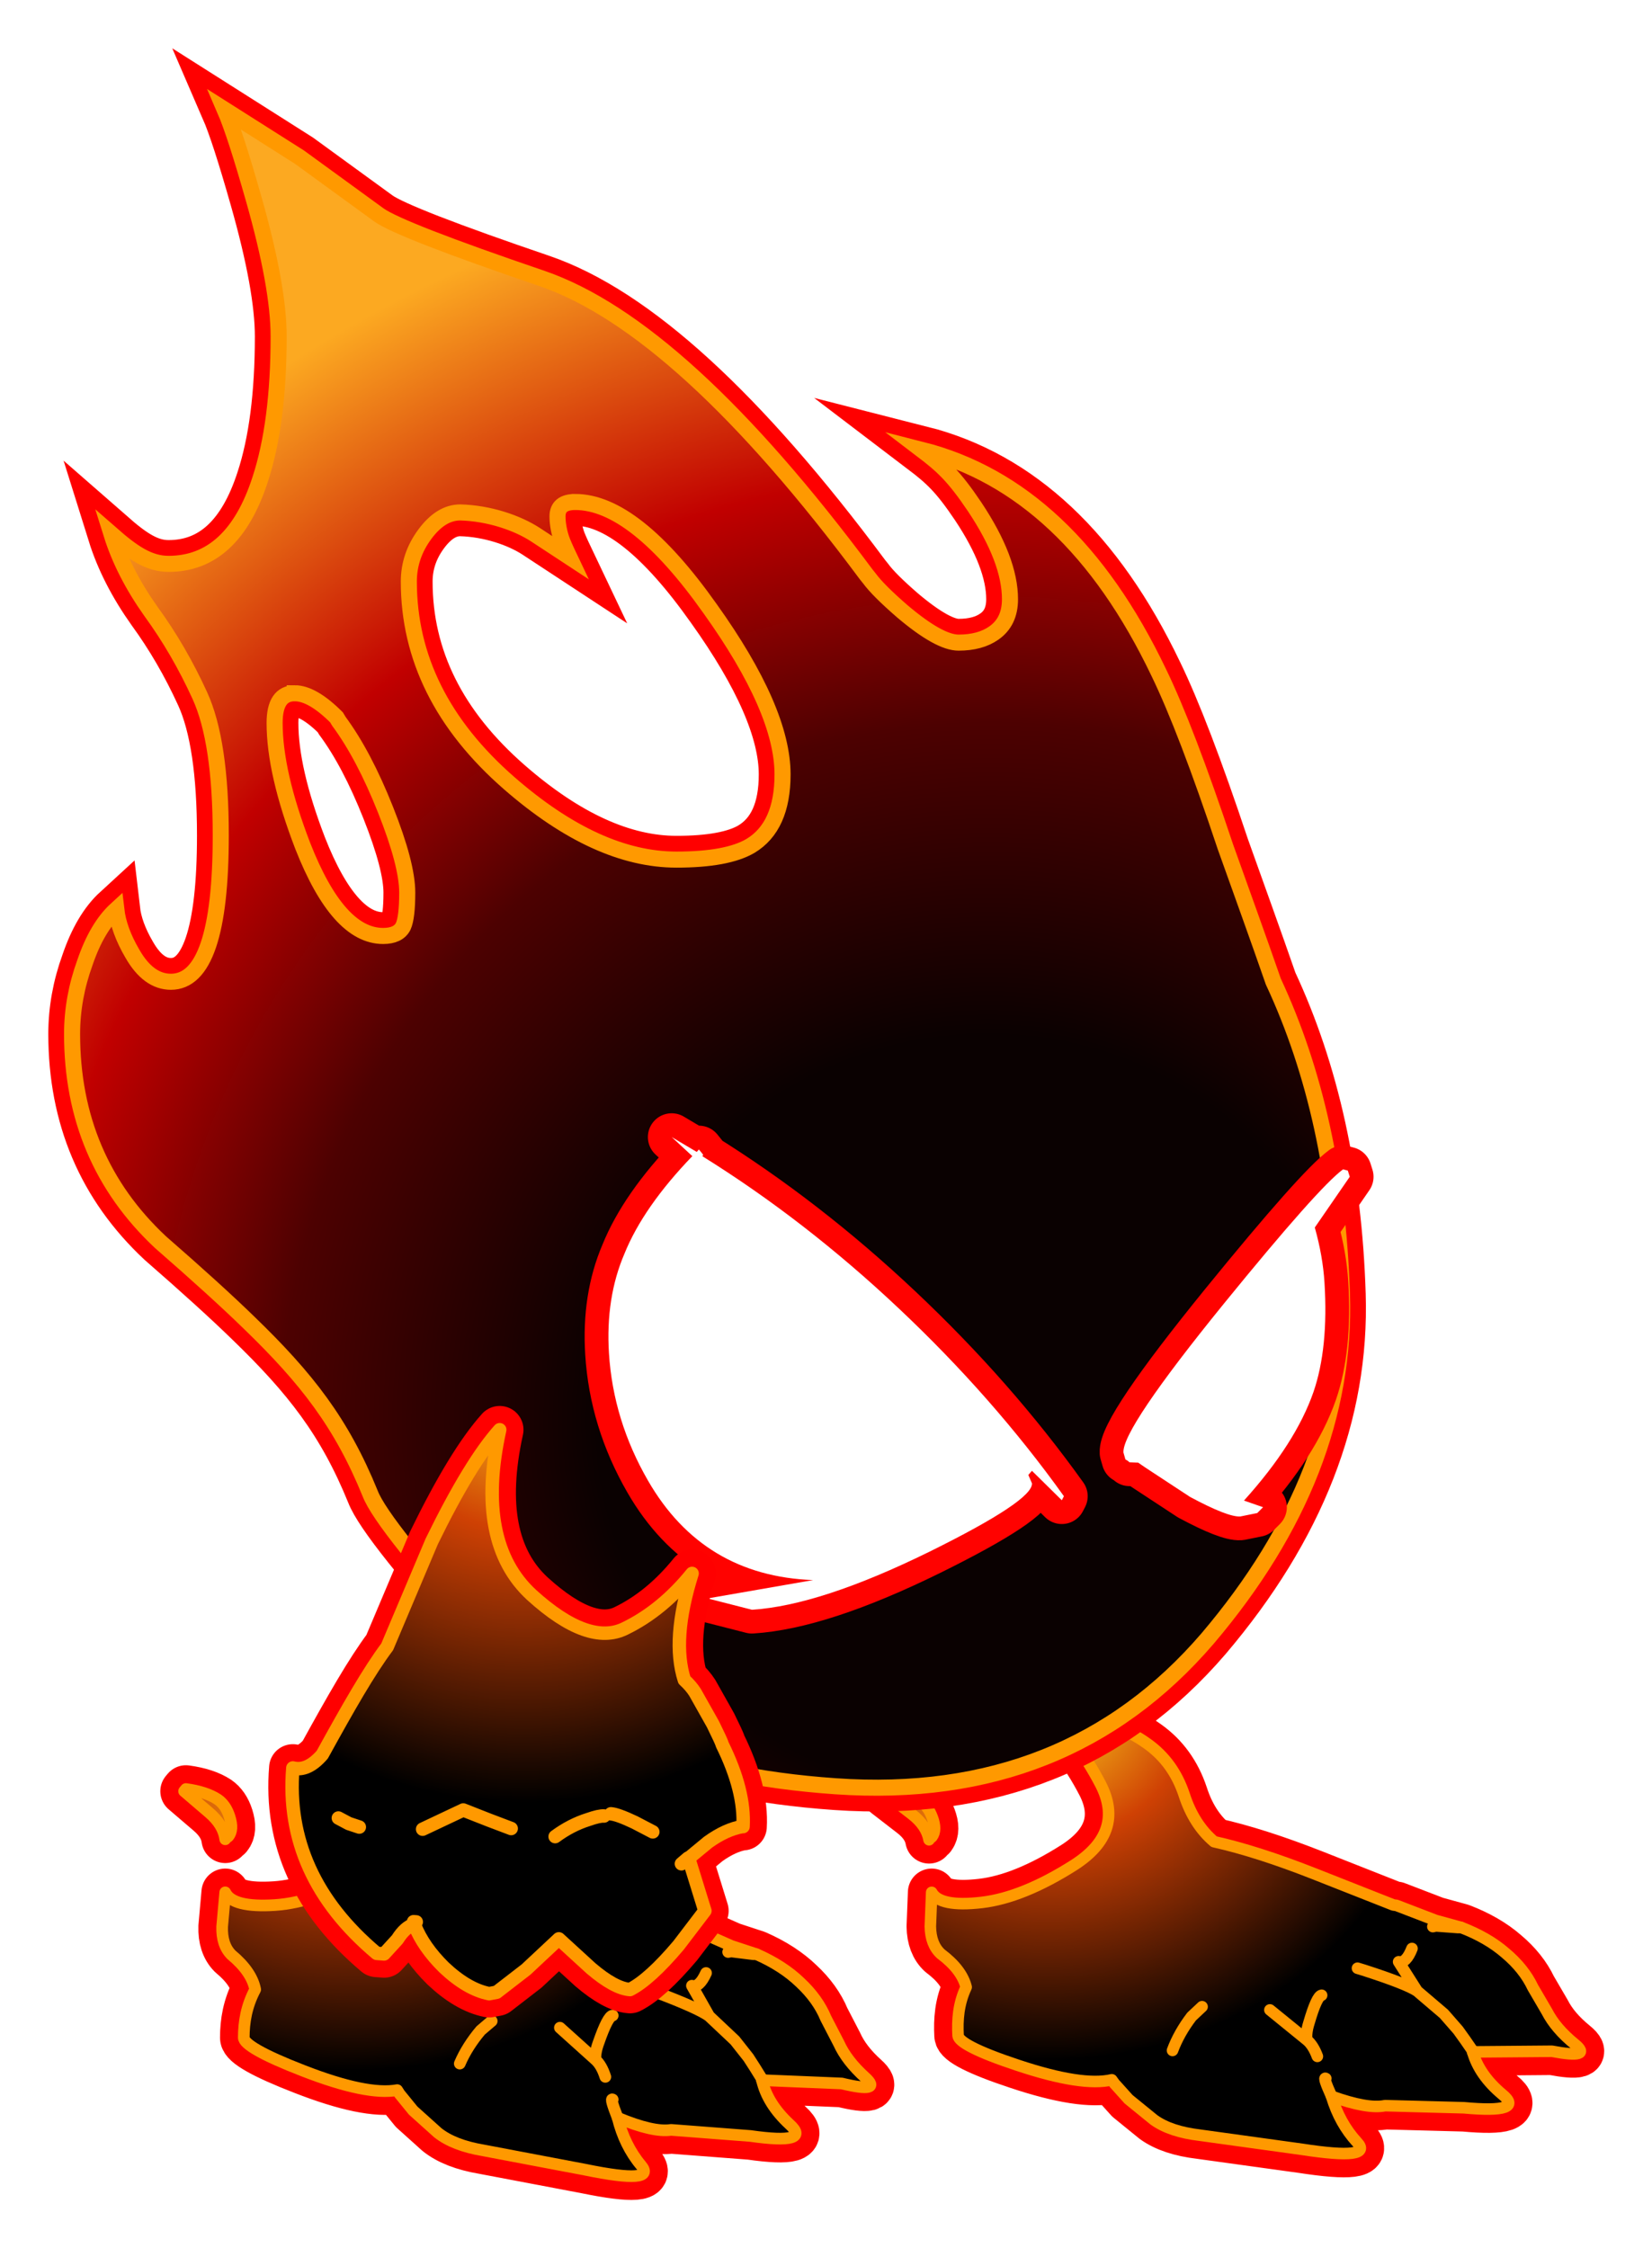 <?xml version="1.0" encoding="UTF-8" standalone="no"?>
<svg
   id="nx"
   version="1.1"
   viewBox="0 0 166.418 226.467"
   sodipodi:docname="profile.svg"
   inkscape:version="1.2.2 (1:1.2.2+202305151914+b0a8486541)"
   width="166.418"
   height="226.467"
   inkscape:export-filename="hypergon.png"
   inkscape:export-xdpi="192"
   inkscape:export-ydpi="192"
   xmlns:inkscape="http://www.inkscape.org/namespaces/inkscape"
   xmlns:sodipodi="http://sodipodi.sourceforge.net/DTD/sodipodi-0.dtd"
   xmlns:xlink="http://www.w3.org/1999/xlink"
   xmlns="http://www.w3.org/2000/svg"
   xmlns:svg="http://www.w3.org/2000/svg"
   xmlns:rdf="http://www.w3.org/1999/02/22-rdf-syntax-ns#"
   xmlns:cc="http://creativecommons.org/ns#"
   xmlns:dc="http://purl.org/dc/elements/1.1/">
  <sodipodi:namedview
     pagecolor="#ffffff"
     bordercolor="#666666"
     borderopacity="1"
     objecttolerance="10"
     gridtolerance="10"
     guidetolerance="10"
     inkscape:pageopacity="0"
     inkscape:pageshadow="2"
     inkscape:window-width="1920"
     inkscape:window-height="999"
     id="namedview110"
     showgrid="false"
     inkscape:zoom="3.109375"
     inkscape:cx="34.41206"
     inkscape:cy="113.20603"
     inkscape:window-x="0"
     inkscape:window-y="0"
     inkscape:window-maximized="1"
     inkscape:current-layer="nx"
     inkscape:snap-page="false"
     inkscape:snap-grids="true"
     inkscape:snap-text-baseline="false"
     inkscape:snap-center="false"
     inkscape:snap-object-midpoints="false"
     inkscape:showpageshadow="false"
     inkscape:pagecheckerboard="true"
     inkscape:deskcolor="#ffffff" />
  <defs
     id="defs71">
    <radialGradient
       id="gradient0-3"
       cx="0"
       cy="0"
       r="819.2"
       fx="6.4"
       gradientTransform="matrix(0.048,0.082,-0.084,0.049,15.55,45.45)"
       gradientUnits="userSpaceOnUse">
      <stop
         stop-color="#0a0101"
         offset=".302"
         id="stop7" />
      <stop
         stop-color="#4d0101"
         offset=".549"
         id="stop9" />
      <stop
         stop-color="#c10000"
         offset=".749"
         id="stop11" />
      <stop
         stop-color="#fca921"
         offset="1"
         id="stop13" />
    </radialGradient>
    <radialGradient
       id="gradient0-164"
       cx="0"
       cy="0"
       r="819.2"
       gradientTransform="matrix(0.046,0,0,0.046,-29.6,1.95)"
       gradientUnits="userSpaceOnUse">
      <stop
         stop-color="#facd1b"
         offset="0"
         id="stop29" />
      <stop
         stop-color="#cf4104"
         offset=".306"
         id="stop31" />
      <stop
         offset=".851"
         id="stop33" />
    </radialGradient>
    <radialGradient
       id="gradient0-08"
       cx="0"
       cy="0"
       r="819.2"
       gradientTransform="matrix(0.038,0,0,0.038,-15.45,-15.55)"
       gradientUnits="userSpaceOnUse">
      <stop
         stop-color="#facd1b"
         offset="0"
         id="stop50" />
      <stop
         stop-color="#cf4104"
         offset=".576"
         id="stop52" />
      <stop
         offset="1"
         id="stop54" />
    </radialGradient>
    <radialGradient
       id="gradient1-28"
       cx="0"
       cy="0"
       r="819.2"
       gradientTransform="matrix(0.046,0,0,0.046,-16.55,-26.35)"
       gradientUnits="userSpaceOnUse">
      <stop
         stop-color="#facd1b"
         offset="0"
         id="stop57" />
      <stop
         stop-color="#cf4104"
         offset=".306"
         id="stop59" />
      <stop
         offset=".851"
         id="stop61" />
    </radialGradient>
    <radialGradient
       inkscape:collect="always"
       xlink:href="#gradient0-164"
       id="radialGradient695"
       gradientUnits="userSpaceOnUse"
       gradientTransform="matrix(-0.005,0.064,-0.064,-0.005,96.295,152.66)"
       cx="0"
       cy="0"
       r="819.2" />
    <radialGradient
       inkscape:collect="always"
       xlink:href="#gradient0-3"
       id="radialGradient715"
       gradientUnits="userSpaceOnUse"
       gradientTransform="matrix(0.081,0.139,-0.142,0.082,144.103,156.074)"
       cx="0"
       cy="0"
       fx="6.4"
       r="819.2" />
    <radialGradient
       inkscape:collect="always"
       xlink:href="#gradient0-08"
       id="radialGradient725"
       gradientUnits="userSpaceOnUse"
       gradientTransform="matrix(0.049,0,0,0.044,79.73,201.229)"
       cx="0"
       cy="0"
       r="819.2" />
    <radialGradient
       inkscape:collect="always"
       xlink:href="#gradient1-28"
       id="radialGradient739"
       gradientUnits="userSpaceOnUse"
       gradientTransform="matrix(0.059,0,0,0.053,78.309,188.679)"
       cx="0"
       cy="0"
       r="819.2" />
    <radialGradient
       inkscape:collect="always"
       xlink:href="#gradient0-08"
       id="radialGradient749"
       gradientUnits="userSpaceOnUse"
       gradientTransform="matrix(0.048,-0.002,0.002,0.043,153.597,200.547)"
       cx="0"
       cy="0"
       r="819.2" />
    <radialGradient
       inkscape:collect="always"
       xlink:href="#gradient1-28"
       id="radialGradient763"
       gradientUnits="userSpaceOnUse"
       gradientTransform="matrix(0.058,-0.003,0.003,0.052,151.57,188.185)"
       cx="0"
       cy="0"
       r="819.2" />
    <filter
       inkscape:collect="always"
       style="color-interpolation-filters:sRGB"
       id="filter2351"
       x="-0.057"
       y="-0.065"
       width="1.113"
       height="1.108">
      <feGaussianBlur
         inkscape:collect="always"
         stdDeviation="2.114"
         id="feGaussianBlur2353" />
    </filter>
    <filter
       inkscape:collect="always"
       style="color-interpolation-filters:sRGB"
       id="filter2355"
       x="-0.104"
       y="-0.164"
       width="1.207"
       height="1.327">
      <feGaussianBlur
         inkscape:collect="always"
         stdDeviation="2.114"
         id="feGaussianBlur2357" />
    </filter>
    <filter
       inkscape:collect="always"
       style="color-interpolation-filters:sRGB"
       id="filter2359"
       x="-0.097"
       y="-0.152"
       width="1.194"
       height="1.305">
      <feGaussianBlur
         inkscape:collect="always"
         stdDeviation="2.114"
         id="feGaussianBlur2361" />
    </filter>
    <filter
       inkscape:collect="always"
       style="color-interpolation-filters:sRGB"
       id="filter2363"
       x="-0.105"
       y="-0.157"
       width="1.21"
       height="1.314">
      <feGaussianBlur
         inkscape:collect="always"
         stdDeviation="2.114"
         id="feGaussianBlur2365" />
    </filter>
    <filter
       inkscape:collect="always"
       style="color-interpolation-filters:sRGB"
       id="filter2371"
       x="-0.16"
       y="-0.128"
       width="1.319"
       height="1.255">
      <feGaussianBlur
         inkscape:collect="always"
         stdDeviation="2.114"
         id="feGaussianBlur2373" />
    </filter>
  </defs>
  <g
     id="g2417"
     transform="matrix(0.958,0,0,0.958,-39.464,-7.544)">
    <g
       id="g2187"
       style="display:inline;filter:url(#filter2355)">
      <path
         id="path2166"
         style="fill:#800000;fill-opacity:1;fill-rule:evenodd;stroke:#ff0000;stroke-width:5;stroke-linecap:round;stroke-linejoin:round;stroke-dasharray:none;stroke-opacity:1"
         d="m 151.178,188.031 -0.123,0.121 c 2.172,1.546 4.135,4.006 5.885,7.381 1.706,3.339 0.777,6.156 -2.785,8.449 -3.605,2.296 -6.854,3.611 -9.744,3.947 -2.933,0.339 -4.683,-0.015 -5.248,-1.064 l -0.141,3.584 c 0.021,1.268 0.389,2.23 1.105,2.887 1.474,1.103 2.359,2.268 2.662,3.494 -0.832,1.779 -0.932,3.476 -0.851,5.086 0.033,0.652 1.93,1.697 6.277,3.135 4.521,1.506 7.816,2.015 9.887,1.527 l 0.277,0.389 1.492,1.658 2.674,2.174 c 1.153,0.827 2.762,1.362 4.826,1.605 l 10.719,1.484 c 5.084,0.785 7.017,0.536 5.799,-0.75 -1.22,-1.324 -2.113,-2.933 -2.678,-4.828 2.525,0.913 4.402,1.242 5.629,0.988 l 8.283,0.221 c 4.338,0.399 5.684,-0.071 4.035,-1.412 -1.606,-1.343 -2.643,-2.83 -3.109,-4.461 l 8.334,-0.07 c 2.892,0.548 3.693,0.297 2.4,-0.754 -1.337,-1.087 -2.314,-2.231 -2.93,-3.432 l -1.473,-2.523 c -0.621,-1.315 -1.579,-2.518 -2.873,-3.607 -1.252,-1.092 -2.815,-1.995 -4.689,-2.709 l -2.664,-0.732 -4.119,-1.582 -0.324,-0.043 -0.131,-0.051 -8.176,-3.227 c -4.039,-1.591 -7.542,-2.705 -10.545,-3.377 -1.418,-1.2 -2.469,-2.846 -3.146,-4.943 -0.755,-2.27 -2.04,-4.051 -3.857,-5.346 -1.42,-1.045 -3.258,-1.896 -5.514,-2.553 z"
         sodipodi:nodetypes="cccccccccsccccccccccccccscccccccccccccc" />
      <path
         d="m 139.217,198.956 q 0.517,1.359 -0.025,2.079 l -0.247,0.185 -0.058,0.118 q -0.267,-1.487 -1.801,-2.68 l -2.735,-2.114 0.18,-0.24 q 2.125,0.183 3.381,0.928 0.86,0.534 1.304,1.724"
         id="path2168"
         inkscape:connector-curvature="0"
         style="fill:#800000;fill-opacity:1;fill-rule:evenodd;stroke:#ff0000;stroke-width:5;stroke-linecap:round;stroke-linejoin:round;stroke-dasharray:none;stroke-opacity:1" />
    </g>
    <g
       id="g1966"
       style="display:inline">
      <path
         id="path755"
         style="fill:url(#radialGradient763);fill-rule:evenodd;stroke:#ff9900;stroke-width:1.215;stroke-linecap:round;stroke-linejoin:round;stroke-dasharray:none;stroke-opacity:1"
         d="m 151.178,188.031 -0.123,0.121 c 2.172,1.546 4.135,4.006 5.885,7.381 1.706,3.339 0.777,6.156 -2.785,8.449 -3.605,2.296 -6.854,3.611 -9.744,3.947 -2.933,0.339 -4.683,-0.015 -5.248,-1.064 l -0.141,3.584 c 0.021,1.268 0.389,2.23 1.105,2.887 1.474,1.103 2.359,2.268 2.662,3.494 -0.832,1.779 -0.932,3.476 -0.851,5.086 0.033,0.652 1.93,1.697 6.277,3.135 4.521,1.506 7.816,2.015 9.887,1.527 l 0.277,0.389 1.492,1.658 2.674,2.174 c 1.153,0.827 2.762,1.362 4.826,1.605 l 10.719,1.484 c 5.084,0.785 7.017,0.536 5.799,-0.75 -1.22,-1.324 -2.113,-2.933 -2.678,-4.828 2.525,0.913 4.402,1.242 5.629,0.988 l 8.283,0.221 c 4.338,0.399 5.684,-0.071 4.035,-1.412 -1.606,-1.343 -2.643,-2.83 -3.109,-4.461 l 8.334,-0.07 c 2.892,0.548 3.693,0.297 2.4,-0.754 -1.337,-1.087 -2.314,-2.231 -2.93,-3.432 l -1.473,-2.523 c -0.621,-1.315 -1.579,-2.518 -2.873,-3.607 -1.252,-1.092 -2.815,-1.995 -4.689,-2.709 l -2.664,-0.732 -4.119,-1.582 -0.324,-0.043 -0.131,-0.051 -8.176,-3.227 c -4.039,-1.591 -7.542,-2.705 -10.545,-3.377 -1.418,-1.2 -2.469,-2.846 -3.146,-4.943 -0.755,-2.27 -2.04,-4.051 -3.857,-5.346 -1.42,-1.045 -3.258,-1.896 -5.514,-2.553 z"
         sodipodi:nodetypes="cccccccccsccccccccccccccscccccccccccccc" />
      <path
         d="m 139.217,198.956 q 0.517,1.359 -0.025,2.079 l -0.247,0.185 -0.058,0.118 q -0.267,-1.487 -1.801,-2.68 l -2.735,-2.114 0.18,-0.24 q 2.125,0.183 3.381,0.928 0.86,0.534 1.304,1.724"
         id="path741"
         inkscape:connector-curvature="0"
         style="fill:url(#radialGradient749);fill-rule:evenodd;stroke:#ff9900;stroke-width:1.215;stroke-linecap:round;stroke-linejoin:round;stroke-dasharray:none;stroke-opacity:1" />
      <path
         id="path1611"
         style="display:inline;fill:none;stroke:#ff9900;stroke-width:1.215;stroke-linecap:round;stroke-linejoin:round"
         d="m 183.939,214.845 0.651,0.198 c 2.998,0.966 4.873,1.7 5.625,2.201 l -1.949,-3.076 c 0.519,0.128 0.988,-0.338 1.405,-1.397 m 5.148,-2.219 -0.32,0.016 -2.317,-0.173 -0.317,0.073 m -1.65,6.776 2.813,2.399 1.496,1.714 0.758,1.059 0.691,1.004 0.075,0.227 m -21.319,-4.418 3.877,3.153 c -0.068,-0.497 0.009,-1.097 0.231,-1.8 0.548,-1.874 0.991,-2.838 1.331,-2.894 m -1.562,4.694 c 0.446,0.362 0.816,0.94 1.113,1.733 m 1.492,4.196 c -0.625,-1.392 -0.827,-2.017 -0.607,-1.874 m -16.115,-2.947 c 0.452,-1.215 1.12,-2.402 2.003,-3.562 l 1.103,-1.036" />
    </g>
  </g>
  <g
     id="g2389"
     transform="matrix(0.958,0,0,0.958,-39.464,-7.544)">
    <path
       id="path2139"
       style="display:inline;fill:#800000;fill-opacity:1;fill-rule:evenodd;stroke:#ff0000;stroke-width:5;stroke-linecap:round;stroke-linejoin:miter;stroke-miterlimit:6;stroke-dasharray:none;stroke-opacity:1;filter:url(#filter2351)"
       d="m 64.832,19.418 c 0.732,1.69 1.745,4.817 3.041,9.381 1.747,6.141 2.621,10.96 2.621,14.453 0,6.085 -0.649,11.099 -1.945,15.043 -1.916,5.916 -5.126,8.873 -9.633,8.873 -2.085,0 -3.788,-1.19 -6.002,-3.127 0.845,2.704 2.227,5.409 4.143,8.113 1.972,2.704 3.689,5.662 5.154,8.873 1.465,3.211 2.197,8.113 2.197,14.705 0,10.254 -1.747,15.381 -5.24,15.381 -1.578,0 -2.928,-0.985 -4.055,-2.957 -0.958,-1.634 -1.522,-3.184 -1.691,-4.648 -1.352,1.24 -2.45,3.099 -3.295,5.578 -0.901,2.479 -1.354,4.986 -1.354,7.521 0,8.789 3.099,16.086 9.297,21.889 3.944,3.437 7.043,6.254 9.297,8.451 6.072,5.869 9.73,10.55 12.76,18 0.845,2.197 5.157,7.606 12.932,16.227 7.775,8.564 19.776,13.41 36.002,14.537 16.226,1.127 29.269,-4.057 39.129,-15.551 9.803,-11.55 14.508,-23.606 14.113,-36.17 -0.39,-12.484 -2.8,-23.448 -7.215,-32.9 -1.589,-4.579 -3.365,-9.486 -5.039,-14.174 -2.761,-8.282 -5.1,-14.396 -7.016,-18.34 -6.198,-12.958 -14.507,-20.76 -24.93,-23.408 2.194,1.668 3.381,2.732 5.578,6 2.479,3.719 3.717,6.958 3.717,9.719 0,1.578 -0.563,2.76 -1.689,3.549 -0.958,0.676 -2.198,1.014 -3.719,1.014 -1.352,0 -3.324,-1.098 -5.916,-3.295 -1.69,-1.465 -2.845,-2.62 -3.465,-3.465 l -0.338,-0.422 C 119.369,50.914 108.016,40.546 98.213,37.166 88.297,33.786 82.578,31.561 81.057,30.49 l -8.365,-6.086 z m 36.846,41.242 c 4.169,0 8.903,3.747 14.199,11.24 5.071,7.099 7.605,12.903 7.605,17.41 0,3.662 -1.127,6.169 -3.381,7.521 -1.634,0.958 -4.226,1.436 -7.775,1.436 -5.578,0 -11.437,-2.675 -17.578,-8.027 -7.043,-6.141 -10.564,-13.212 -10.564,-21.213 0,-1.803 0.565,-3.465 1.691,-4.986 1.127,-1.521 2.367,-2.281 3.719,-2.281 3.013,0.079 6.001,1.09 7.943,2.365 1.172,0.77 3.517,2.309 3.517,2.309 0,0 -0.513,-1.079 -0.728,-1.633 -0.322,-0.829 -0.508,-1.818 -0.508,-2.619 0,-1.014 0.62,-1.521 1.859,-1.521 z M 72.184,80.775 c 1.24,0 2.704,0.845 4.395,2.535 l 0.254,0.422 c 1.747,2.366 3.381,5.466 4.902,9.297 1.521,3.831 2.281,6.731 2.281,8.703 0,1.747 -0.14,2.931 -0.422,3.551 -0.338,0.676 -1.043,1.014 -2.113,1.014 -3.155,0 -5.972,-3.155 -8.451,-9.465 -1.972,-5.127 -2.959,-9.438 -2.959,-12.932 0,-2.085 0.705,-3.125 2.113,-3.125 z"
       sodipodi:nodetypes="ccscsccssscccsccccscccccccscscccccccscscscsscscssssccsscccss" />
    <path
       id="path709"
       style="display:inline;fill:url(#radialGradient715);fill-rule:evenodd;stroke:#ff9900;stroke-width:1.69;stroke-linecap:butt;stroke-miterlimit:6;stroke-dasharray:none;stroke-opacity:1"
       d="m 64.832,19.418 c 0.732,1.69 1.745,4.817 3.041,9.381 1.747,6.141 2.621,10.96 2.621,14.453 0,6.085 -0.649,11.099 -1.945,15.043 -1.916,5.916 -5.126,8.873 -9.633,8.873 -2.085,0 -3.788,-1.19 -6.002,-3.127 0.845,2.704 2.227,5.409 4.143,8.113 1.972,2.704 3.689,5.662 5.154,8.873 1.465,3.211 2.197,8.113 2.197,14.705 0,10.254 -1.747,15.381 -5.24,15.381 -1.578,0 -2.928,-0.985 -4.055,-2.957 -0.958,-1.634 -1.522,-3.184 -1.691,-4.648 -1.352,1.24 -2.45,3.099 -3.295,5.578 -0.901,2.479 -1.354,4.986 -1.354,7.521 0,8.789 3.099,16.086 9.297,21.889 3.944,3.437 7.043,6.254 9.297,8.451 6.072,5.869 9.73,10.55 12.76,18 0.845,2.197 5.157,7.606 12.932,16.227 7.775,8.564 19.776,13.41 36.002,14.537 16.226,1.127 29.269,-4.057 39.129,-15.551 9.803,-11.55 14.508,-23.606 14.113,-36.17 -0.39,-12.484 -2.8,-23.448 -7.215,-32.9 -1.589,-4.579 -3.365,-9.486 -5.039,-14.174 -2.761,-8.282 -5.1,-14.396 -7.016,-18.34 -6.198,-12.958 -14.507,-20.76 -24.93,-23.408 2.194,1.668 3.381,2.732 5.578,6 2.479,3.719 3.717,6.958 3.717,9.719 0,1.578 -0.563,2.76 -1.689,3.549 -0.958,0.676 -2.198,1.014 -3.719,1.014 -1.352,0 -3.324,-1.098 -5.916,-3.295 -1.69,-1.465 -2.845,-2.62 -3.465,-3.465 l -0.338,-0.422 C 119.369,50.914 108.016,40.546 98.213,37.166 88.297,33.786 82.578,31.561 81.057,30.49 l -8.365,-6.086 z m 36.846,41.242 c 4.169,0 8.903,3.747 14.199,11.24 5.071,7.099 7.605,12.903 7.605,17.41 0,3.662 -1.127,6.169 -3.381,7.521 -1.634,0.958 -4.226,1.436 -7.775,1.436 -5.578,0 -11.437,-2.675 -17.578,-8.027 -7.043,-6.141 -10.564,-13.212 -10.564,-21.213 0,-1.803 0.565,-3.465 1.691,-4.986 1.127,-1.521 2.367,-2.281 3.719,-2.281 3.013,0.079 6.001,1.09 7.943,2.365 1.172,0.77 3.517,2.309 3.517,2.309 0,0 -0.513,-1.079 -0.728,-1.633 -0.322,-0.829 -0.508,-1.818 -0.508,-2.619 0,-1.014 0.62,-1.521 1.859,-1.521 z M 72.184,80.775 c 1.24,0 2.704,0.845 4.395,2.535 l 0.254,0.422 c 1.747,2.366 3.381,5.466 4.902,9.297 1.521,3.831 2.281,6.731 2.281,8.703 0,1.747 -0.14,2.931 -0.422,3.551 -0.338,0.676 -1.043,1.014 -2.113,1.014 -3.155,0 -5.972,-3.155 -8.451,-9.465 -1.972,-5.127 -2.959,-9.438 -2.959,-12.932 0,-2.085 0.705,-3.125 2.113,-3.125 z"
       sodipodi:nodetypes="ccscsccssscccsccccscccccccscscccccccscscscsscscssssccsscccss" />
  </g>
  <g
     id="g2393"
     transform="matrix(0.958,0,0,0.958,-39.464,-7.544)">
    <path
       d="m 183.126,131.617 -3.676,5.337 q 0.843,2.994 1.018,5.783 0.432,6.891 -1.16,11.52 -1.872,5.388 -7.305,11.411 l 2.008,0.698 -0.616,0.615 -1.778,0.359 q -1.304,0.082 -5.285,-2.057 l -4.695,-3.082 -0.77,-0.528 -0.082,0.005 -0.82,-0.031 -0.173,-0.154 -0.255,-0.149 -0.209,-0.728 q -0.154,-2.461 10.558,-15.651 9.954,-12.236 12.536,-14.128 l 0.499,0.133 0.204,0.646 m -33.417,30.921 -0.382,0.436 0.383,0.882 q 0.113,1.805 -10.762,7.181 -11.512,5.663 -18.686,6.113 l -4.658,-1.19 11.091,-1.931 q -11.567,-0.427 -17.351,-10.441 -3.673,-6.358 -4.115,-13.413 -0.365,-5.824 1.634,-10.479 1.984,-4.901 7.132,-10.248 l -2.172,-2.005 2.635,1.564 0.229,-0.261 0.444,0.549 -0.071,0.169 q 10.817,6.733 20.646,15.999 9.916,9.343 17.362,19.747 l -0.219,0.425 -3.141,-3.097"
       id="path2137"
       inkscape:connector-curvature="0"
       style="display:inline;fill:#800000;fill-opacity:1;fill-rule:evenodd;stroke:#ff0200;stroke-width:5;stroke-linecap:round;stroke-linejoin:round;stroke-dasharray:none;stroke-opacity:1;filter:url(#filter2359)" />
    <path
       d="m 183.126,131.617 -3.676,5.337 q 0.843,2.994 1.018,5.783 0.432,6.891 -1.16,11.52 -1.872,5.388 -7.305,11.411 l 2.008,0.698 -0.616,0.615 -1.778,0.359 q -1.304,0.082 -5.285,-2.057 l -4.695,-3.082 -0.77,-0.528 -0.082,0.005 -0.82,-0.031 -0.173,-0.154 -0.255,-0.149 -0.209,-0.728 q -0.154,-2.461 10.558,-15.651 9.954,-12.236 12.536,-14.128 l 0.499,0.133 0.204,0.646 m -33.417,30.921 -0.382,0.436 0.383,0.882 q 0.113,1.805 -10.762,7.181 -11.512,5.663 -18.686,6.113 l -4.658,-1.19 11.091,-1.931 q -11.567,-0.427 -17.351,-10.441 -3.673,-6.358 -4.115,-13.413 -0.365,-5.824 1.634,-10.479 1.984,-4.901 7.132,-10.248 l -2.172,-2.005 2.635,1.564 0.229,-0.261 0.444,0.549 -0.071,0.169 q 10.817,6.733 20.646,15.999 9.916,9.343 17.362,19.747 l -0.219,0.425 -3.141,-3.097"
       id="path697"
       inkscape:connector-curvature="0"
       style="display:inline;fill:#ffffff;fill-rule:evenodd;stroke-width:1.639" />
  </g>
  <g
     id="g2402"
     transform="matrix(0.958,0,0,0.958,-39.464,-7.544)">
    <g
       id="g2183"
       style="display:inline;filter:url(#filter2363)">
      <path
         id="path2151"
         style="fill:#800000;fill-opacity:1;fill-rule:evenodd;stroke:#ff0000;stroke-width:5;stroke-linecap:round;stroke-linejoin:round;stroke-dasharray:none;stroke-opacity:1"
         d="m 77.922,188.504 -0.129,0.117 c 2.109,1.666 3.96,4.241 5.553,7.727 1.55,3.447 0.474,6.237 -3.229,8.367 -3.745,2.13 -7.082,3.293 -10.01,3.486 -2.97,0.194 -4.714,-0.251 -5.23,-1.336 l -0.322,3.602 c -0.043,1.278 0.28,2.266 0.969,2.963 1.428,1.184 2.26,2.401 2.504,3.65 -0.927,1.749 -1.199,3.44 -1.199,5.064 0,0.658 1.945,1.821 6.25,3.486 4.477,1.743 7.771,2.421 9.881,2.033 l 0.258,0.406 1.42,1.744 2.584,2.324 c 1.119,0.891 2.711,1.511 4.777,1.859 l 10.719,2.033 c 5.08,1.046 7.039,0.891 5.877,-0.465 -1.162,-1.394 -1.98,-3.061 -2.453,-4.998 2.497,1.046 4.369,1.473 5.617,1.279 l 8.33,0.639 c 4.348,0.62 5.726,0.212 4.133,-1.221 -1.55,-1.433 -2.519,-2.981 -2.906,-4.646 l 8.395,0.348 c 2.884,0.697 3.703,0.485 2.455,-0.639 -1.291,-1.162 -2.218,-2.362 -2.777,-3.602 l -1.355,-2.615 c -0.56,-1.356 -1.464,-2.615 -2.713,-3.777 -1.205,-1.162 -2.733,-2.149 -4.584,-2.963 l -2.648,-0.871 -4.068,-1.801 -0.322,-0.059 -0.129,-0.059 -8.072,-3.66 c -3.988,-1.805 -7.459,-3.103 -10.449,-3.93 -1.366,-1.28 -2.341,-2.988 -2.918,-5.133 -0.646,-2.324 -1.85,-4.184 -3.615,-5.578 -1.378,-1.123 -3.185,-2.073 -5.424,-2.848 z"
         sodipodi:nodetypes="cccccccccsccccccccccccccscccccccccccccc" />
      <path
         d="m 65.33,198.905 q 0.452,1.394 -0.129,2.092 l -0.258,0.174 -0.065,0.116 q -0.194,-1.511 -1.679,-2.789 l -2.647,-2.266 0.194,-0.232 q 2.131,0.291 3.358,1.104 0.839,0.581 1.227,1.801"
         id="path2153"
         inkscape:connector-curvature="0"
         style="fill:#800000;fill-opacity:1;fill-rule:evenodd;stroke:#ff0000;stroke-width:5;stroke-linecap:round;stroke-linejoin:round;stroke-dasharray:none;stroke-opacity:1" />
    </g>
    <g
       id="g1961"
       style="display:inline">
      <path
         id="path731"
         style="fill:url(#radialGradient739);fill-rule:evenodd;stroke:#ff9900;stroke-width:1.225;stroke-linecap:round;stroke-linejoin:round;stroke-dasharray:none;stroke-opacity:1"
         d="m 77.922,188.504 -0.129,0.117 c 2.109,1.666 3.96,4.241 5.553,7.727 1.55,3.447 0.474,6.237 -3.229,8.367 -3.745,2.13 -7.082,3.293 -10.01,3.486 -2.97,0.194 -4.714,-0.251 -5.23,-1.336 l -0.322,3.602 c -0.043,1.278 0.28,2.266 0.969,2.963 1.428,1.184 2.26,2.401 2.504,3.65 -0.927,1.749 -1.199,3.44 -1.199,5.064 0,0.658 1.945,1.821 6.25,3.486 4.477,1.743 7.771,2.421 9.881,2.033 l 0.258,0.406 1.42,1.744 2.584,2.324 c 1.119,0.891 2.711,1.511 4.777,1.859 l 10.719,2.033 c 5.08,1.046 7.039,0.891 5.877,-0.465 -1.162,-1.394 -1.98,-3.061 -2.453,-4.998 2.497,1.046 4.369,1.473 5.617,1.279 l 8.33,0.639 c 4.348,0.62 5.726,0.212 4.133,-1.221 -1.55,-1.433 -2.519,-2.981 -2.906,-4.646 l 8.395,0.348 c 2.884,0.697 3.703,0.485 2.455,-0.639 -1.291,-1.162 -2.218,-2.362 -2.777,-3.602 l -1.355,-2.615 c -0.56,-1.356 -1.464,-2.615 -2.713,-3.777 -1.205,-1.162 -2.733,-2.149 -4.584,-2.963 l -2.648,-0.871 -4.068,-1.801 -0.322,-0.059 -0.129,-0.059 -8.072,-3.66 c -3.988,-1.805 -7.459,-3.103 -10.449,-3.93 -1.366,-1.28 -2.341,-2.988 -2.918,-5.133 -0.646,-2.324 -1.85,-4.184 -3.615,-5.578 -1.378,-1.123 -3.185,-2.073 -5.424,-2.848 z"
         sodipodi:nodetypes="cccccccccsccccccccccccccscccccccccccccc" />
      <path
         d="m 65.33,198.905 q 0.452,1.394 -0.129,2.092 l -0.258,0.174 -0.065,0.116 q -0.194,-1.511 -1.679,-2.789 l -2.647,-2.266 0.194,-0.232 q 2.131,0.291 3.358,1.104 0.839,0.581 1.227,1.801"
         id="path717"
         inkscape:connector-curvature="0"
         style="fill:url(#radialGradient725);fill-rule:evenodd;stroke:#ff9900;stroke-width:1.225;stroke-linecap:round;stroke-linejoin:round;stroke-dasharray:none;stroke-opacity:1" />
      <path
         id="path1587"
         style="display:inline;fill:none;stroke:#ff9900;stroke-width:1.225;stroke-linecap:round;stroke-linejoin:round"
         d="m 109.562,217.148 0.646,0.232 c 2.97,1.123 4.821,1.956 5.553,2.498 l -1.808,-3.196 c 0.517,0.155 1.012,-0.29 1.485,-1.336 m 5.295,-1.975 h -0.323 l -2.325,-0.29 -0.323,0.058 m -2.002,6.74 2.712,2.556 1.421,1.801 0.71,1.104 0.646,1.046 0.065,0.232 m -21.245,-5.52 3.745,3.37 c -0.043,-0.504 0.065,-1.104 0.323,-1.801 0.646,-1.859 1.141,-2.808 1.485,-2.847 m -1.808,4.648 c 0.43,0.387 0.775,0.988 1.033,1.801 m 1.291,4.299 c -0.56,-1.433 -0.732,-2.072 -0.517,-1.917 m -16.079,-3.777 c 0.517,-1.201 1.248,-2.363 2.195,-3.486 l 1.162,-0.988" />
    </g>
  </g>
  <g
     id="g2408"
     transform="matrix(0.958,0,0,0.958,-39.464,-7.544)">
    <path
       id="path2141"
       style="display:inline;fill:#800000;fill-opacity:1;fill-rule:evenodd;stroke:#ff0000;stroke-width:5;stroke-linecap:round;stroke-linejoin:round;stroke-dasharray:none;stroke-opacity:1;filter:url(#filter2371)"
       d="m 81.912,181.043 v 0 c -1.921,2.563 -4.082,6.353 -6.83,11.344 -1.039,1.199 -2.07,1.666 -3.092,1.398 -0.621,7.53 2.317,14.028 8.814,19.496 l 0.777,0.059 1.395,-1.527 c 0.539,-0.859 1.124,-1.382 1.754,-1.57 l -0.049,-0.289 0.283,0.021 -0.168,0.344 c 0.595,1.513 1.619,2.989 3.072,4.426 1.634,1.545 3.22,2.471 4.76,2.777 l 0.793,-0.152 3.096,-2.393 3.441,-3.219 3.387,3.1 c 1.645,1.404 3.009,2.148 4.092,2.23 1.379,-0.7 3.085,-2.252 5.115,-4.654 l 2.762,-3.625 -1.709,-5.529 2.047,-1.691 c 1.252,-0.899 2.454,-1.446 3.605,-1.643 l 0.07,0.006 c 0.143,-2.499 -0.584,-5.374 -2.184,-8.621 -0.072,-0.25 -0.202,-0.502 -0.301,-0.732 l -0.674,-1.402 -1.877,-3.338 h 0.002 c -0.304,-0.478 -0.687,-0.918 -1.135,-1.326 -0.914,-2.842 -0.646,-6.573 0.811,-11.201 -2.092,2.587 -4.44,4.516 -7.047,5.785 -2.56,1.273 -5.834,0.099 -9.82,-3.52 -3.983,-3.666 -5.104,-9.459 -3.363,-17.377 l -1.68e-4,-1.6e-4 c -2.07,2.305 -4.452,6.219 -7.146,11.744 l -4.682,11.08"
       sodipodi:nodetypes="ccccccccccccccccccccccccccccccccccccc" />
    <g
       id="g1972"
       style="display:inline">
      <path
         id="path689"
         style="display:inline;fill:url(#radialGradient695);fill-rule:evenodd;stroke:#ff9900;stroke-width:1.417;stroke-linecap:round;stroke-linejoin:round;stroke-dasharray:none;stroke-opacity:1"
         d="m 81.912,181.043 v 0 c -1.921,2.563 -4.082,6.353 -6.83,11.344 -1.039,1.199 -2.07,1.666 -3.092,1.398 -0.621,7.53 2.317,14.028 8.814,19.496 l 0.777,0.059 1.395,-1.527 c 0.539,-0.859 1.124,-1.382 1.754,-1.57 l -0.049,-0.289 0.283,0.021 -0.168,0.344 c 0.595,1.513 1.619,2.989 3.072,4.426 1.634,1.545 3.22,2.471 4.76,2.777 l 0.793,-0.152 3.096,-2.393 3.441,-3.219 3.387,3.1 c 1.645,1.404 3.009,2.148 4.092,2.23 1.379,-0.7 3.085,-2.252 5.115,-4.654 l 2.762,-3.625 -1.709,-5.529 2.047,-1.691 c 1.252,-0.899 2.454,-1.446 3.605,-1.643 l 0.07,0.006 c 0.143,-2.499 -0.584,-5.374 -2.184,-8.621 -0.072,-0.25 -0.202,-0.502 -0.301,-0.732 l -0.674,-1.402 -1.877,-3.338 h 0.002 c -0.304,-0.478 -0.687,-0.918 -1.135,-1.326 -0.914,-2.842 -0.646,-6.573 0.811,-11.201 -2.092,2.587 -4.44,4.516 -7.047,5.785 -2.56,1.273 -5.834,0.099 -9.82,-3.52 -3.983,-3.666 -5.104,-9.459 -3.363,-17.377 l -1.68e-4,-1.6e-4 c -2.07,2.305 -4.452,6.219 -7.146,11.744 l -4.682,11.08"
         sodipodi:nodetypes="ccccccccccccccccccccccccccccccccccccc" />
      <path
         id="path1571"
         style="display:inline;fill:none;stroke:#ff9900;stroke-width:1.417;stroke-linecap:round;stroke-linejoin:round"
         d="m 113.605,203.279 -0.071,-0.005 -0.684,0.587 m -3.012,-3.355 -1.913,-0.998 c -1.188,-0.564 -2.018,-0.864 -2.489,-0.9 m -0.728,0.229 c -0.33,-0.025 -0.884,0.098 -1.662,0.371 -1.213,0.381 -2.372,0.979 -3.476,1.795 m -4.624,-0.85 -2.347,-0.889 -2.69,-1.058 -4.274,2.018 m -6.66,-0.224 -1.108,-0.369 -1.092,-0.581" />
    </g>
  </g>
</svg>
